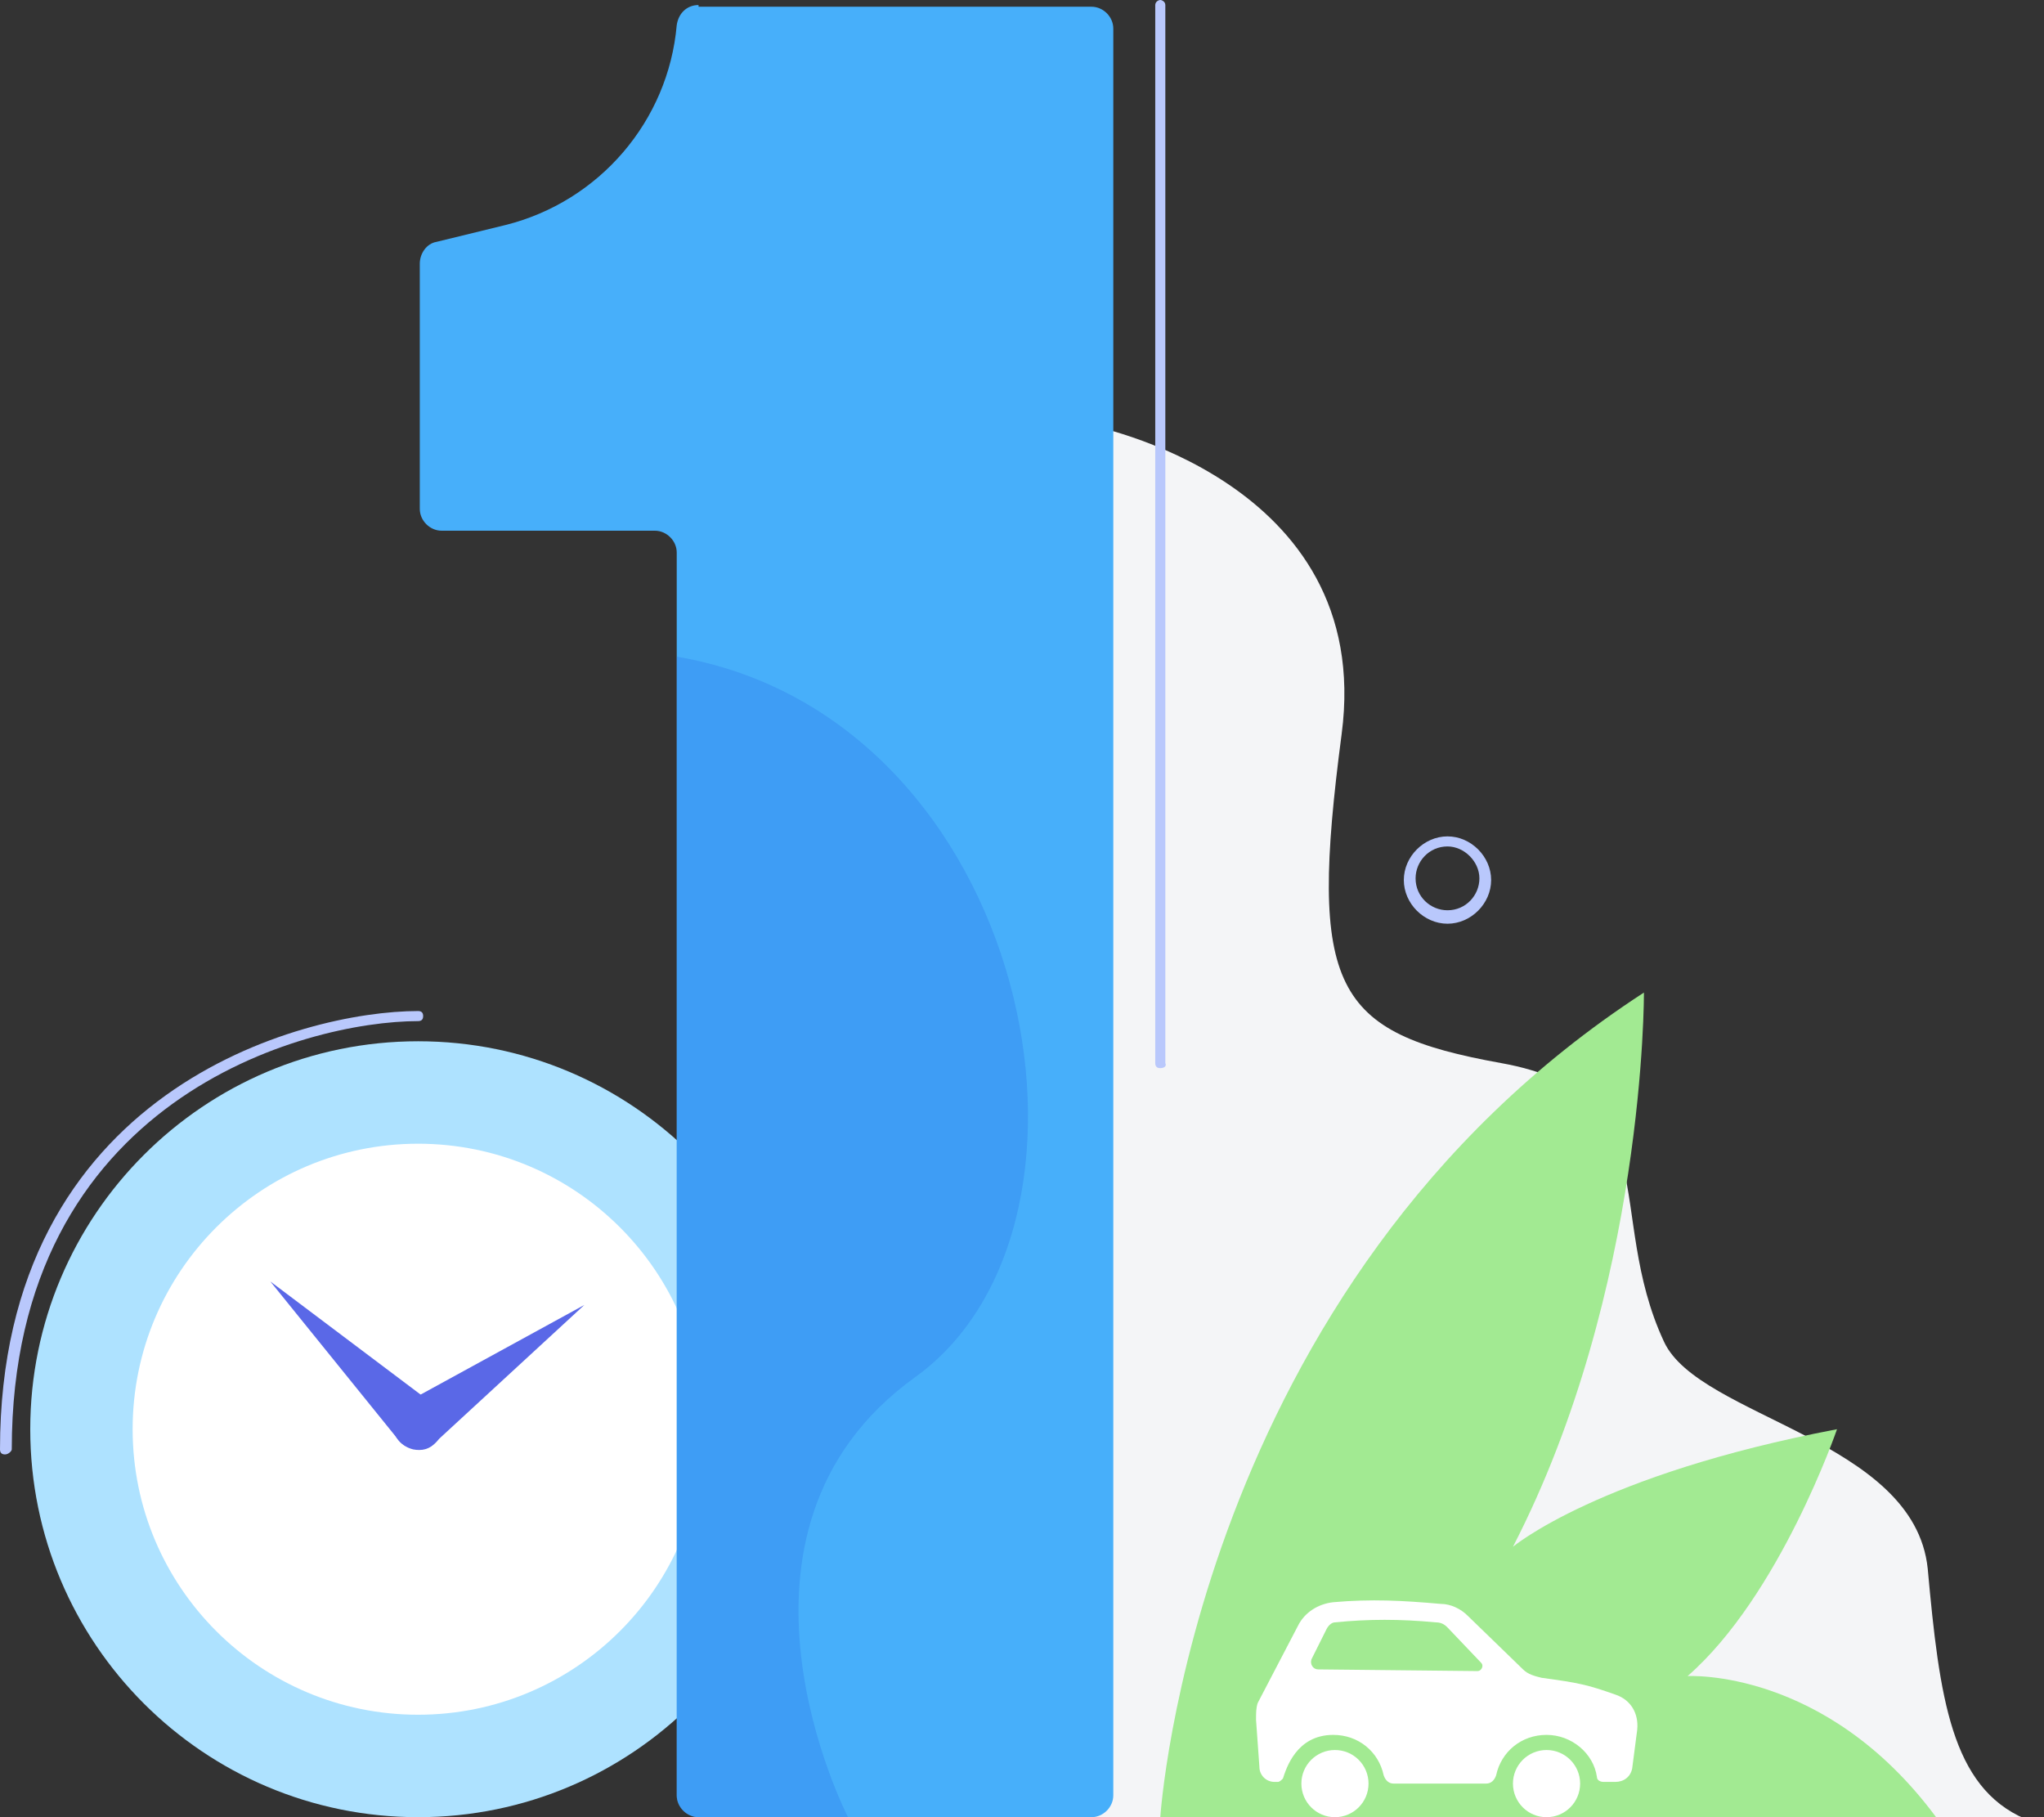 <svg width="90" height="80" viewBox="0 0 90 80" fill="none" xmlns="http://www.w3.org/2000/svg">
<rect x="0" y="0" width="90" height="80" fill="#333333" stroke="none"/>
<g clip-path="url(#clip0)">
<path d="M18.412 80C27.844 80 35.491 72.353 35.491 62.92C35.491 53.488 27.844 45.841 18.412 45.841C8.979 45.841 1.332 53.488 1.332 62.92C1.332 72.353 8.979 80 18.412 80Z" fill="#AEE2FF"/>
<path d="M47.911 18.706C47.911 18.706 60.554 21.072 59.075 32.31C57.597 43.549 58.706 45.471 66.1 46.802C73.493 48.133 70.61 53.383 73.272 59.076C74.824 62.403 84.288 63.364 84.88 69.057C85.397 74.75 85.915 78.669 89.168 80.074H40.961L47.911 18.706Z" fill="#F4F5F7"/>
<path d="M18.409 75.49C25.351 75.49 30.979 69.862 30.979 62.92C30.979 55.978 25.351 50.351 18.409 50.351C11.467 50.351 5.84 55.978 5.84 62.92C5.84 69.862 11.467 75.49 18.409 75.49Z" fill="white"/>
<path d="M51.09 80C51.09 80 52.569 56.562 72.384 43.697C72.384 43.697 72.458 56.784 66.617 68.096C66.617 68.096 70.387 64.917 80.886 62.92C80.886 62.92 78.373 70.24 74.306 73.789C74.306 73.789 80.369 73.419 85.249 80" fill="#A2EA92"/>
<path d="M30.758 0.222C30.24 0.222 29.871 0.591 29.797 1.109C29.427 5.323 26.396 8.872 22.255 9.907L19.224 10.647C18.78 10.721 18.484 11.164 18.484 11.608V22.403C18.484 22.92 18.928 23.364 19.446 23.364H28.836C29.353 23.364 29.797 23.808 29.797 24.325V79.039C29.797 79.556 30.24 80 30.758 80H48.059C48.577 80 49.02 79.556 49.02 79.039V1.257C49.02 0.739 48.577 0.296 48.059 0.296H30.758V0.222Z" fill="#47AFFA"/>
<path d="M25.731 57.449L17.894 61.738C17.598 61.886 17.376 62.255 17.302 62.551C17.228 63.142 17.598 63.66 18.19 63.808C18.559 63.882 18.929 63.808 19.151 63.512L25.731 57.449Z" fill="#5A68E7"/>
<path d="M11.902 56.414L17.522 63.364C17.743 63.66 18.113 63.808 18.483 63.808C19.074 63.808 19.518 63.29 19.518 62.699C19.518 62.329 19.37 62.033 19.074 61.812L11.902 56.414Z" fill="#5A68E7"/>
<g opacity="0.3">
<path d="M40.296 60.628C49.76 53.826 45.398 31.571 29.797 28.909V79.039C29.797 79.556 30.241 80 30.758 80H37.339C37.339 80 30.832 67.43 40.296 60.628Z" fill="#2871EA"/>
</g>
<path d="M0.222 64.03C0.074 64.03 0 63.956 0 63.808C0 47.985 13.309 44.51 18.41 44.51C18.558 44.51 18.632 44.584 18.632 44.732C18.632 44.88 18.558 44.954 18.41 44.954C13.457 44.954 0.518 48.355 0.518 63.808C0.518 63.882 0.37 64.03 0.222 64.03Z" fill="#B9C8FC"/>
<path d="M63.735 40.666C62.7 40.666 61.812 39.778 61.812 38.743C61.812 37.708 62.7 36.821 63.735 36.821C64.77 36.821 65.657 37.708 65.657 38.743C65.657 39.778 64.77 40.666 63.735 40.666ZM63.735 37.264C62.922 37.264 62.33 37.93 62.33 38.669C62.33 39.483 62.995 40.074 63.735 40.074C64.548 40.074 65.14 39.409 65.14 38.669C65.14 37.93 64.474 37.264 63.735 37.264Z" fill="#B9C8FC"/>
<path d="M51.089 47.024C50.941 47.024 50.867 46.95 50.867 46.802V0.222C50.867 0.074 51.015 0 51.089 0C51.163 0 51.311 0.074 51.311 0.222V46.802C51.385 46.95 51.237 47.024 51.089 47.024Z" fill="#B9C8FC"/>
<path d="M58.779 80C59.596 80 60.258 79.338 60.258 78.521C60.258 77.704 59.596 77.043 58.779 77.043C57.963 77.043 57.301 77.704 57.301 78.521C57.301 79.338 57.963 80 58.779 80Z" fill="white"/>
<path d="M68.096 80C68.913 80 69.575 79.338 69.575 78.521C69.575 77.704 68.913 77.043 68.096 77.043C67.279 77.043 66.617 77.704 66.617 78.521C66.617 79.338 67.279 80 68.096 80Z" fill="white"/>
<path d="M71.127 74.603C69.87 74.159 69.501 74.085 67.874 73.863C67.578 73.789 67.282 73.716 67.061 73.494L64.621 71.128C64.325 70.832 63.881 70.61 63.438 70.61C61.737 70.462 60.406 70.388 58.706 70.536C58.04 70.61 57.449 70.98 57.153 71.571L55.379 74.972C55.305 75.194 55.305 75.416 55.305 75.712L55.453 77.782C55.453 78.152 55.748 78.447 56.118 78.447H56.266C56.34 78.447 56.414 78.374 56.488 78.3C56.636 77.856 57.079 76.377 58.706 76.377C59.815 76.377 60.702 77.117 60.924 78.152C60.998 78.374 61.146 78.521 61.367 78.521H65.434C65.656 78.521 65.804 78.374 65.878 78.152C66.1 77.117 66.987 76.377 68.096 76.377C69.205 76.377 70.166 77.191 70.314 78.226C70.314 78.374 70.462 78.447 70.61 78.447H71.127C71.497 78.447 71.793 78.226 71.867 77.856L72.088 76.155C72.162 75.416 71.793 74.825 71.127 74.603ZM65.064 73.568L58.04 73.494C57.819 73.494 57.671 73.272 57.745 73.05L58.41 71.719C58.484 71.571 58.632 71.423 58.78 71.423C60.258 71.275 61.663 71.275 63.216 71.423C63.438 71.423 63.586 71.497 63.733 71.645L65.212 73.198C65.36 73.346 65.212 73.568 65.064 73.568Z" fill="white"/>
</g>
<defs>
<clipPath id="clip0">
<rect width="89.094" height="80" fill="white"/>
</clipPath>
</defs>
</svg>
